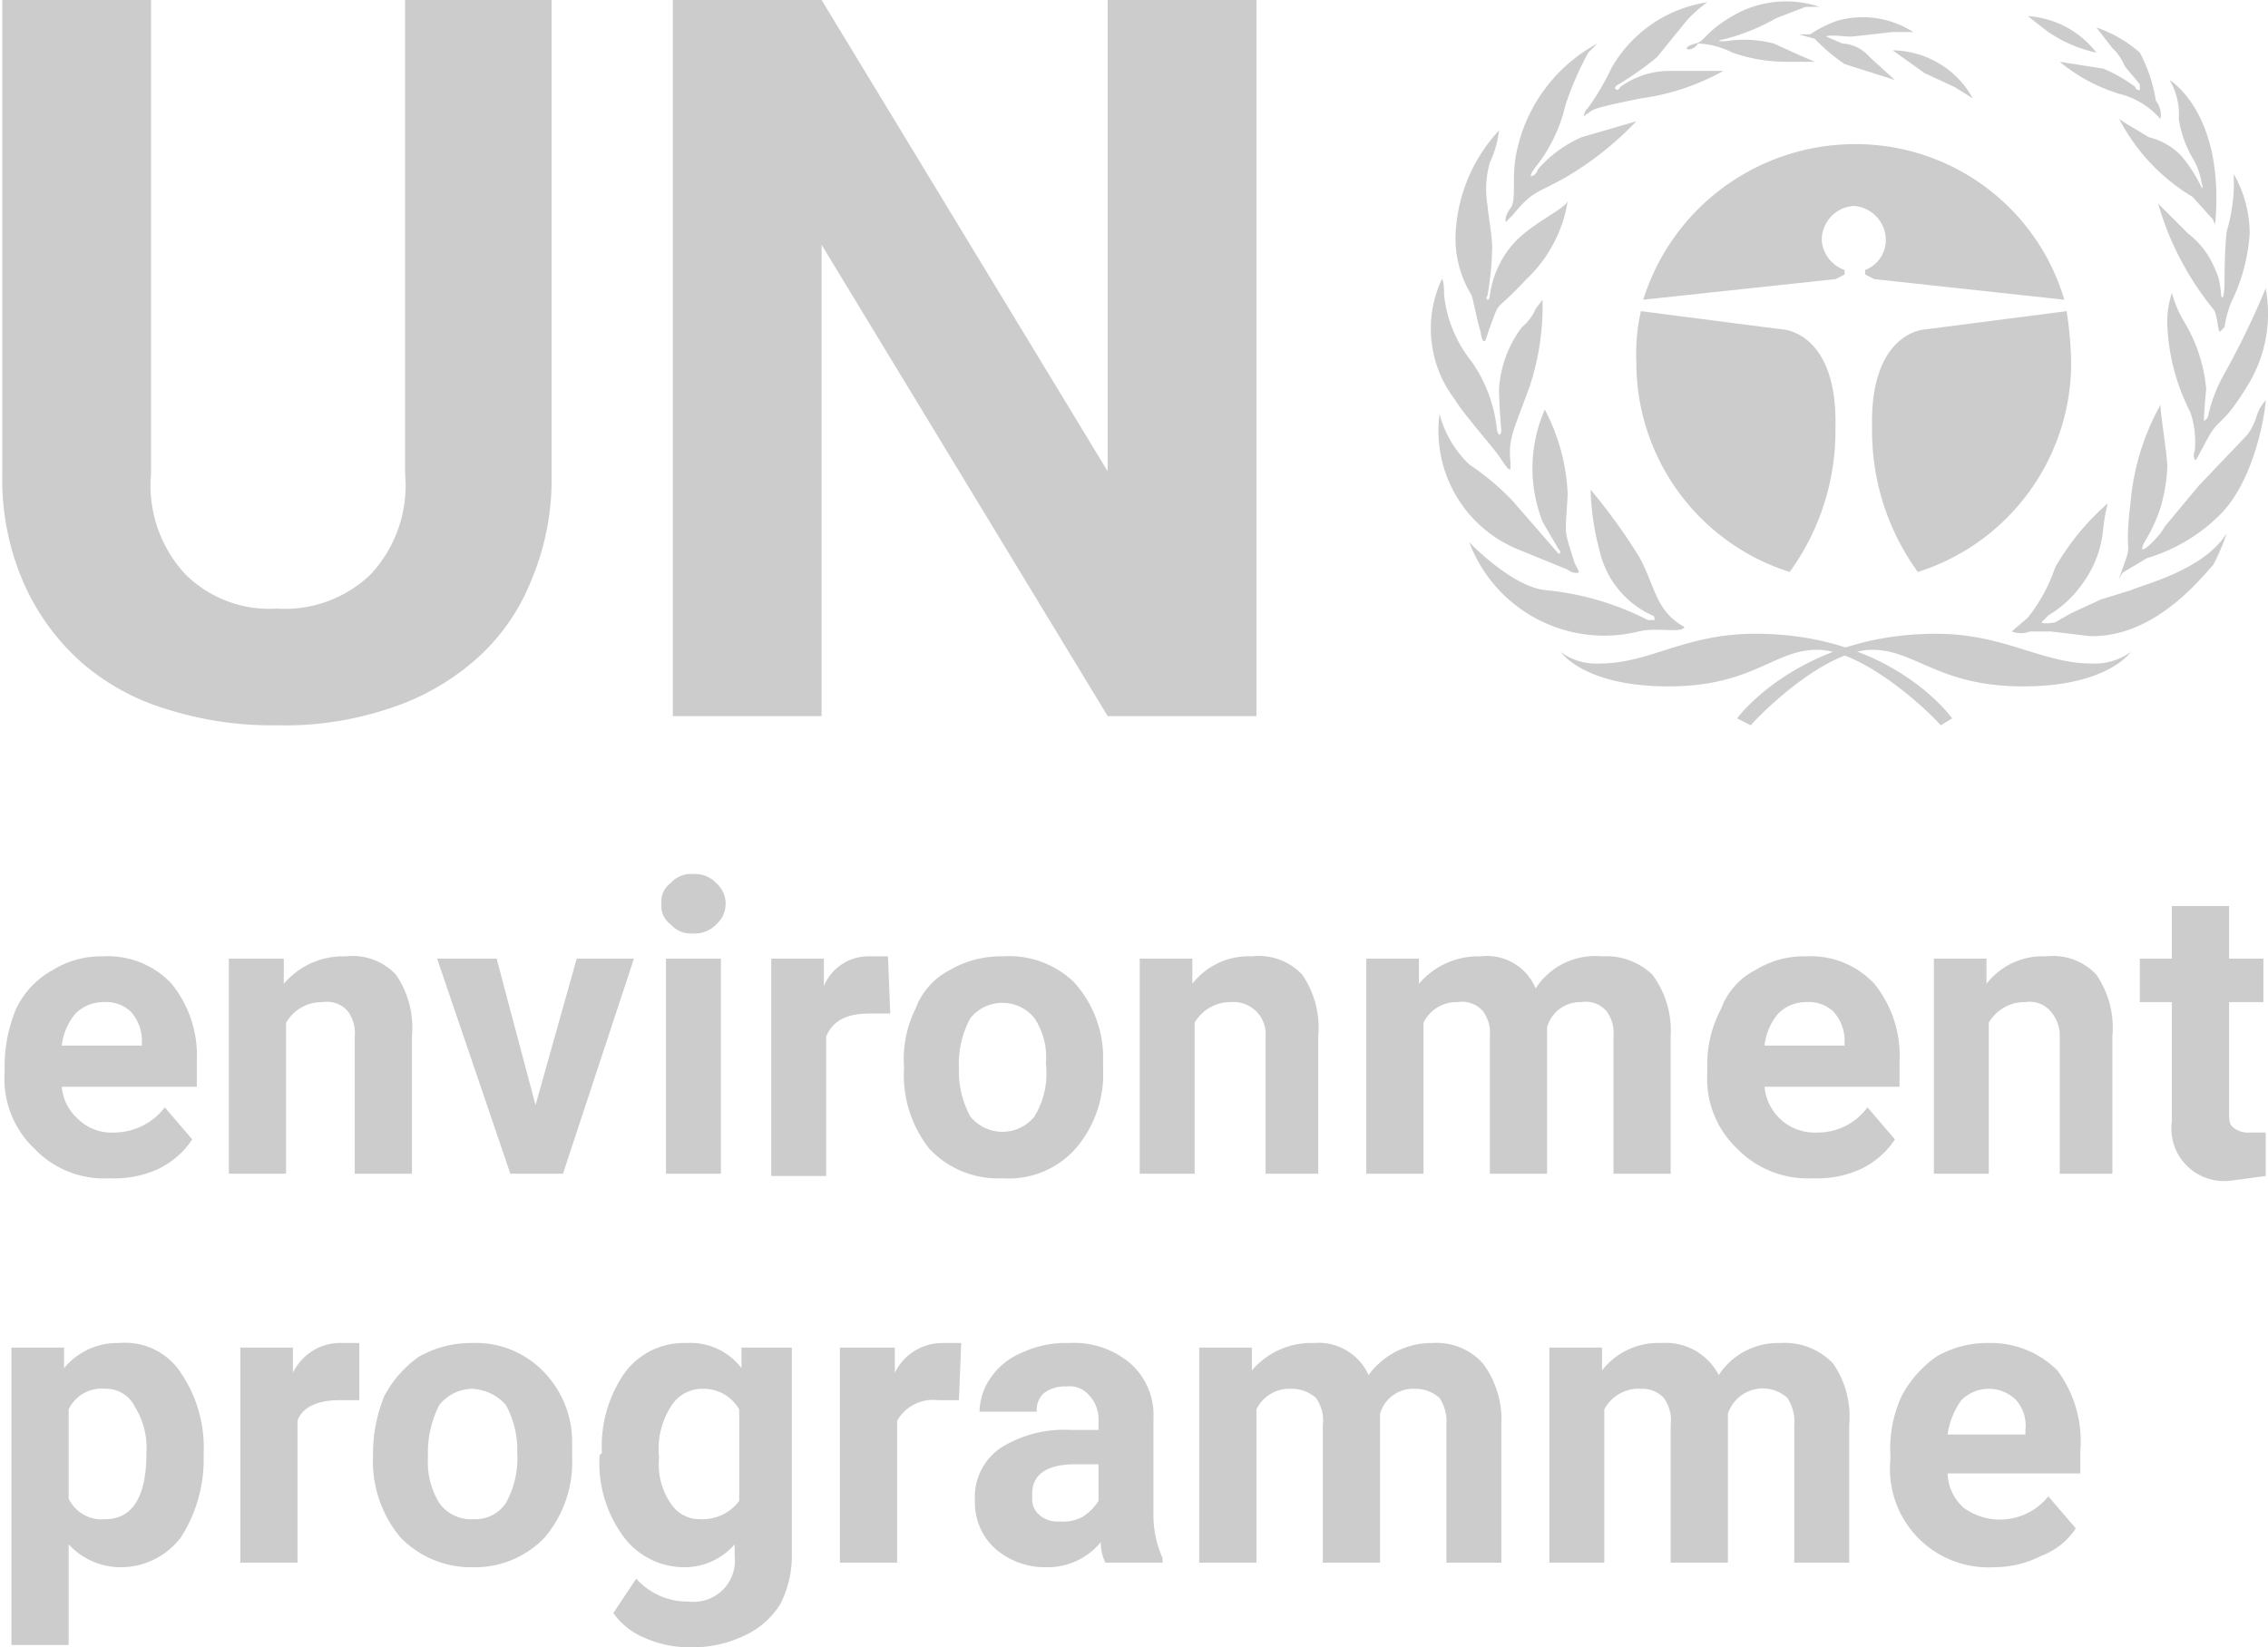 <svg xmlns="http://www.w3.org/2000/svg" viewBox="0 0 99.1 72"><defs><style>.svg-unep1{fill:#ccc;}</style></defs><g id="icon"><path class="svg-unep1" d="M78.2,25a9.6,9.6,0,0,1-6.7-9.2,8.2,8.2,0,0,1,.2-2.2l6.2.8s2.4.1,2.3,4.3A10.5,10.5,0,0,1,78.2,25Z"/><path class="svg-unep1" d="M83.8,25a9.6,9.6,0,0,0,6.7-9.2,16.4,16.4,0,0,0-.2-2.2l-6.2.8s-2.4.1-2.3,4.3A10.5,10.5,0,0,0,83.8,25Z"/><path class="svg-unep1" d="M81,9a1.5,1.5,0,0,1,1.4,1.5,1.4,1.4,0,0,1-.9,1.3V12l.4.2,8.3.9A9.5,9.5,0,0,0,81,6.3h0a9.7,9.7,0,0,0-9.2,6.8l8.4-.9.4-.2v-.2a1.5,1.5,0,0,1-1-1.3A1.5,1.5,0,0,1,81,9Z"/><path class="svg-unep1" d="M84.8,31.7l.5-.3s-2.6-3.7-8.6-3.7c-3.1,0-4.6,1.3-6.8,1.3a2.6,2.6,0,0,1-1.7-.5s1,1.5,4.7,1.5,4.6-1.6,6.5-1.6S84,30.8,84.8,31.7Z"/><path class="svg-unep1" d="M76.5,31.7l-.6-.3s2.7-3.7,8.7-3.7c3,0,4.6,1.3,6.8,1.3a2.7,2.7,0,0,0,1.7-.5s-1,1.5-4.7,1.5-4.7-1.6-6.6-1.6S77.3,30.8,76.5,31.7Z"/><path class="svg-unep1" d="M73.6,27.4c-.1.3-1.2,0-2,.2a6.3,6.3,0,0,1-7.4-3.9s1.9,2,3.4,2.1A12.3,12.3,0,0,1,72,27.1h.3s0-.2-.1-.2a4.1,4.1,0,0,1-2.3-2.8,11.6,11.6,0,0,1-.4-2.7,25.1,25.1,0,0,1,2.1,2.9C72.3,25.5,72.3,26.7,73.6,27.4Z"/><path class="svg-unep1" d="M69,25c-.1.1-.4,0-.5-.1L66.3,24a5.6,5.6,0,0,1-3.4-5.9,4.7,4.7,0,0,0,1.3,2.2,11.2,11.2,0,0,1,1.9,1.6l2,2.3c.1,0,.1-.1,0-.2l-.7-1.2a6.4,6.4,0,0,1,.1-4.9,8.7,8.7,0,0,1,1,3.7c-.1,1.9-.2,1.4.3,3Z"/><path class="svg-unep1" d="M66,20.5c-.1.1-.3-.3-.6-.7s-1.6-1.9-1.8-2.3a5.1,5.1,0,0,1-.6-5.3s.1,0,.1.7a5.6,5.6,0,0,0,1.2,2.9,6.3,6.3,0,0,1,1.1,2.9.5.5,0,0,0,.1.3c.1,0,.1-.2.1-.2s-.1-1.1-.1-1.8a5,5,0,0,1,1-2.7,2.1,2.1,0,0,0,.6-.8l.3-.4a11.1,11.1,0,0,1-.6,3.9c-.7,1.9-.9,2.2-.8,3.2Z"/><path class="svg-unep1" d="M64.8,14.9a1,1,0,0,1-.1-.4c-.1-.2-.3-1.3-.4-1.6a4.7,4.7,0,0,1-.7-2.6,7.1,7.1,0,0,1,1.9-4.6,4.5,4.5,0,0,1-.4,1.4A4.3,4.3,0,0,0,65,9c0,.2.2,1.3.2,1.8a13.6,13.6,0,0,1-.2,2.1s-.1.2,0,.2.1-.2.1-.2a4.3,4.3,0,0,1,.9-2.1c.8-1,2.3-1.6,2.5-2a6,6,0,0,1-1.8,3.4c-1.5,1.6-1.1.8-1.6,2.1l-.2.6Z"/><path class="svg-unep1" d="M65.8,9.7s-.1-.2.2-.6,0-1.4.3-2.6a7,7,0,0,1,3.5-4.6l-.4.4a13.8,13.8,0,0,0-1,2.3,6.8,6.8,0,0,1-1.3,2.7c-.3.4-.2.4-.2.4s.2,0,.3-.3A5.4,5.4,0,0,1,69.1,6l2.4-.7a14.1,14.1,0,0,1-3,2.4c-1.4.8-1.5.6-2.4,1.7Z"/><path class="svg-unep1" d="M69.2,5.1a.6.6,0,0,1,.2-.4,10.9,10.9,0,0,0,1-1.7A5.8,5.8,0,0,1,74.6.1a5.7,5.7,0,0,0-.9.8L72.4,2.5a13.6,13.6,0,0,1-1.7,1.2s-.2.1-.1.2.2-.1.2-.1a3.7,3.7,0,0,1,2-.7h2.5a10.2,10.2,0,0,1-3.6,1.2c-2.5.5-2,.5-2.4.7Z"/><path class="svg-unep1" d="M73.7,2.1s0-.1.4-.2.4-.5,1.6-1.2A4.6,4.6,0,0,1,79.5.3h-.6L77.6.8a9.1,9.1,0,0,1-2.2.9c-.5.1-.2.1-.2.1h.2a5.2,5.2,0,0,1,2.1.1l1.1.5.7.3H78.1a7.1,7.1,0,0,1-2.4-.4,3.7,3.7,0,0,0-1.5-.4C74,2.2,73.7,2.2,73.7,2.1Z"/><path class="svg-unep1" d="M78.6,1.5h.5A5.2,5.2,0,0,1,80.3.9a4.1,4.1,0,0,1,3.3.5h-.9l-1.8.2c-.3,0-1-.1-1.1,0l.7.3a1.7,1.7,0,0,1,1.2.6l1.1,1-2.2-.7a8.1,8.1,0,0,1-1.3-1.1Z"/><path class="svg-unep1" d="M82.7,2.2a4.1,4.1,0,0,1,1.9.5,4,4,0,0,1,1.6,1.6l-.8-.5-1.3-.6Z"/><path class="svg-unep1" d="M87.9,27.6l.7-.6a7.2,7.2,0,0,0,1.2-2.2A10.9,10.9,0,0,1,92.1,22a7.5,7.5,0,0,0-.2,1.1,4.7,4.7,0,0,1-.9,2.4,4.9,4.9,0,0,1-1.5,1.4l-.3.3c.1.1.6,0,.6,0l.7-.4,1.3-.6,1.3-.4c.7-.3,3.2-.9,4.2-2.5a9,9,0,0,1-.6,1.4c-.4.4-2.5,3.2-5.4,3.1l-1.7-.2h-.9A1.1,1.1,0,0,1,87.9,27.6Z"/><path class="svg-unep1" d="M94.4,17.7a10.6,10.6,0,0,0-1.3,4.2c-.3,2.5.1,1.7-.3,2.8s-.1.3,0,.3l1-.6A7.6,7.6,0,0,0,97,22.5c1.6-1.6,2-4.7,2-5a1.7,1.7,0,0,0-.4.7,2.7,2.7,0,0,1-.4.8l-2.1,2.2L94.6,23c-.2.4-.9,1.1-1,1a.8.8,0,0,1,.1-.3,7.1,7.1,0,0,0,.7-1.5,7.4,7.4,0,0,0,.3-1.8C94.7,19.9,94.4,18.1,94.4,17.7Z"/><path class="svg-unep1" d="M95.9,20.1a.5.5,0,0,1,0-.4,4,4,0,0,0-.2-1.7,9.1,9.1,0,0,1-1-3.8,4.2,4.2,0,0,1,.2-1.4,5.1,5.1,0,0,0,.5,1.2,6.9,6.9,0,0,1,1,3c-.1,1-.1,1.4-.1,1.4s.2-.1.2-.3a6.7,6.7,0,0,1,.6-1.6A35.7,35.7,0,0,0,99,12.6a6,6,0,0,1-.7,4.1c-1.2,2-1.3,1.5-1.8,2.4S96,20.1,95.9,20.1Z"/><path class="svg-unep1" d="M97,14.5c-.1,0-.1-.8-.3-1a13,13,0,0,1-2.4-4.6l1.3,1.3a3.7,3.7,0,0,1,1.2,1.6c.3.6.2,1.2.3,1.2s.1-.7.1-.7,0-1.5.1-2.2a7.4,7.4,0,0,0,.3-2.5,5.3,5.3,0,0,1,.7,2.6,8,8,0,0,1-.8,3,4.5,4.5,0,0,0-.3,1.1Z"/><path class="svg-unep1" d="M94.8,3.5s2.4,1.4,2,6.2c0,0,0,.2-.1-.1l-.9-1a8.5,8.5,0,0,1-3.2-3.4l.3.2,1,.6a2.9,2.9,0,0,1,1.4.8,6.3,6.3,0,0,1,.9,1.4s.1.1,0-.2a3,3,0,0,0-.4-1.1,4.9,4.9,0,0,1-.6-1.7A2.9,2.9,0,0,0,94.8,3.5Z"/><path class="svg-unep1" d="M94.4,5.2a1,1,0,0,0-.2-.8,6.7,6.7,0,0,0-.7-2.1,5.7,5.7,0,0,0-1.9-1.1l.7.9a2.3,2.3,0,0,1,.5.7c0,.1.5.6.7.9v.2c0,.1-.2,0-.2-.1A6.3,6.3,0,0,0,91.9,3L90,2.7a7.5,7.5,0,0,0,2.6,1.4A3.5,3.5,0,0,1,94.4,5.2Z"/><path class="svg-unep1" d="M91.6,2.3A4.1,4.1,0,0,0,88.2.7h.4l.9.7A6,6,0,0,0,91.6,2.3Z"/><path class="svg-unep1" d="M24.1,0V20.7a11.3,11.3,0,0,1-.9,4.7,9,9,0,0,1-2.5,3.5A10.7,10.7,0,0,1,16.9,31a14.3,14.3,0,0,1-4.8.7A15.1,15.1,0,0,1,7.3,31a10.1,10.1,0,0,1-3.8-2.1A10.1,10.1,0,0,1,1,25.4a11.3,11.3,0,0,1-.9-4.7V0H6.6V20.7a5.7,5.7,0,0,0,1.5,4.4,5.2,5.2,0,0,0,4,1.5,5.4,5.4,0,0,0,4.1-1.5,5.7,5.7,0,0,0,1.5-4.4V0Z"/><polygon class="svg-unep1" points="54.9 31.3 48.4 31.3 35.9 10.7 35.9 31.3 29.4 31.3 29.4 0 35.9 0 48.4 20.6 48.4 0 54.9 0 54.9 31.3"/><path class="svg-unep1" d="M4.8,51.5a4.2,4.2,0,0,1-3.3-1.3A4.2,4.2,0,0,1,.2,46.9v-.3a6.6,6.6,0,0,1,.5-2.5,3.8,3.8,0,0,1,1.6-1.7,4,4,0,0,1,2.2-.6,3.8,3.8,0,0,1,3,1.2,5,5,0,0,1,1.1,3.4v1.1H2.7a2.1,2.1,0,0,0,.7,1.4,2.1,2.1,0,0,0,1.6.6,2.8,2.8,0,0,0,2.2-1.1l1.2,1.4a3.7,3.7,0,0,1-1.5,1.3A4.6,4.6,0,0,1,4.8,51.5Zm-.3-7.7a1.7,1.7,0,0,0-1.2.5,2.6,2.6,0,0,0-.6,1.4H6.2v-.2a1.9,1.9,0,0,0-.5-1.3A1.6,1.6,0,0,0,4.5,43.8Z"/><path class="svg-unep1" d="M12.4,41.9V43a3.4,3.4,0,0,1,2.7-1.2,2.6,2.6,0,0,1,2.2.8,4.1,4.1,0,0,1,.7,2.7v6H15.5v-6a1.6,1.6,0,0,0-.3-1.1,1.2,1.2,0,0,0-1.1-.4,1.8,1.8,0,0,0-1.6.9v6.6H10V41.9Z"/><polygon class="svg-unep1" points="23.4 48.3 25.2 41.9 27.7 41.9 24.6 51.3 22.3 51.3 19.1 41.9 21.7 41.9 23.4 48.3"/><path class="svg-unep1" d="M28.9,39.5a1,1,0,0,1,.4-.9,1.2,1.2,0,0,1,1-.4,1.3,1.3,0,0,1,1,.4,1.2,1.2,0,0,1,0,1.8,1.3,1.3,0,0,1-1,.4,1.2,1.2,0,0,1-1-.4A1,1,0,0,1,28.9,39.5Zm2.6,11.8H29.1V41.9h2.4Z"/><path class="svg-unep1" d="M38.9,44.3H38c-1,0-1.6.3-1.9,1v6.1H33.7V41.9H36v1.2a2.1,2.1,0,0,1,2-1.3h.8Z"/><path class="svg-unep1" d="M39.5,46.6a4.9,4.9,0,0,1,.5-2.5,3.1,3.1,0,0,1,1.5-1.7,4.4,4.4,0,0,1,2.3-.6,4.1,4.1,0,0,1,3.1,1.1,4.9,4.9,0,0,1,1.3,3.2v.6A5,5,0,0,1,47,50.2a3.9,3.9,0,0,1-3.2,1.3,4.1,4.1,0,0,1-3.2-1.3,5.2,5.2,0,0,1-1.1-3.5Zm2.4.1a4.1,4.1,0,0,0,.5,2.1,1.8,1.8,0,0,0,2.8,0,3.6,3.6,0,0,0,.5-2.3,3.1,3.1,0,0,0-.5-2,1.8,1.8,0,0,0-2.8,0A4.2,4.2,0,0,0,41.9,46.7Z"/><path class="svg-unep1" d="M52.1,41.9V43a3.1,3.1,0,0,1,2.6-1.2,2.6,2.6,0,0,1,2.2.8,4.1,4.1,0,0,1,.7,2.7v6H55.3v-6a1.4,1.4,0,0,0-1.5-1.5,1.8,1.8,0,0,0-1.6.9v6.6H49.8V41.9Z"/><path class="svg-unep1" d="M62,41.9V43a3.4,3.4,0,0,1,2.7-1.2,2.3,2.3,0,0,1,2.4,1.4A3.1,3.1,0,0,1,70,41.8a2.9,2.9,0,0,1,2.2.8,4.1,4.1,0,0,1,.8,2.7v6H70.5v-6a1.6,1.6,0,0,0-.3-1.1,1.2,1.2,0,0,0-1.1-.4,1.5,1.5,0,0,0-1.5,1.1v6.4H65.1v-6a1.6,1.6,0,0,0-.3-1.1,1.2,1.2,0,0,0-1.1-.4,1.6,1.6,0,0,0-1.5.9v6.6H59.7V41.9Z"/><path class="svg-unep1" d="M79.2,51.5a4.3,4.3,0,0,1-3.3-1.3,4.2,4.2,0,0,1-1.3-3.3v-.3a5.1,5.1,0,0,1,.6-2.5,3.1,3.1,0,0,1,1.5-1.7,4,4,0,0,1,2.2-.6,3.8,3.8,0,0,1,3,1.2A5,5,0,0,1,83,46.4v1.1H77.1a2.2,2.2,0,0,0,2.3,2,2.7,2.7,0,0,0,2.2-1.1l1.2,1.4a3.7,3.7,0,0,1-1.5,1.3A4.6,4.6,0,0,1,79.2,51.5Zm-.3-7.7a1.7,1.7,0,0,0-1.2.5,2.6,2.6,0,0,0-.6,1.4h3.5v-.2a1.9,1.9,0,0,0-.5-1.3A1.6,1.6,0,0,0,78.9,43.8Z"/><path class="svg-unep1" d="M86.8,41.9V43a3.1,3.1,0,0,1,2.6-1.2,2.6,2.6,0,0,1,2.2.8,4.1,4.1,0,0,1,.7,2.7v6H90v-6a1.6,1.6,0,0,0-.4-1.1,1.2,1.2,0,0,0-1.1-.4,1.8,1.8,0,0,0-1.6.9v6.6H84.5V41.9Z"/><path class="svg-unep1" d="M97.4,39.6v2.3h1.5v1.9H97.4v4.7c0,.3,0,.6.1.7a1,1,0,0,0,.8.3H99v1.9l-1.5.2a2.3,2.3,0,0,1-2.6-2.6V43.8H93.5V41.9h1.4V39.6Z"/><path class="svg-unep1" d="M8.9,63.7a6.3,6.3,0,0,1-1,3.5,3.3,3.3,0,0,1-2.6,1.3,3.1,3.1,0,0,1-2.3-1v4.4H.5v-13H2.8v.9a3,3,0,0,1,2.4-1.1A2.9,2.9,0,0,1,7.9,60a5.8,5.8,0,0,1,1,3.5v.2Zm-2.5-.2a3.4,3.4,0,0,0-.5-2,1.4,1.4,0,0,0-1.3-.8,1.6,1.6,0,0,0-1.6.9v3.9a1.6,1.6,0,0,0,1.6.9C5.8,66.4,6.4,65.4,6.4,63.5Z"/><path class="svg-unep1" d="M15.7,61.2h-.9c-.9,0-1.6.3-1.8.9v6.2H10.5V58.9h2.3V60A2.3,2.3,0,0,1,15,58.7h.7Z"/><path class="svg-unep1" d="M16.3,63.5a6.6,6.6,0,0,1,.5-2.5,5,5,0,0,1,1.5-1.7,4.6,4.6,0,0,1,2.3-.6,4.1,4.1,0,0,1,3.1,1.2A4.4,4.4,0,0,1,25,63v.7a5.1,5.1,0,0,1-1.2,3.5,4.2,4.2,0,0,1-3.1,1.3,4.3,4.3,0,0,1-3.2-1.3,5.2,5.2,0,0,1-1.2-3.6Zm2.4.2a3.4,3.4,0,0,0,.5,2,1.7,1.7,0,0,0,1.5.7,1.6,1.6,0,0,0,1.4-.7,4,4,0,0,0,.5-2.2,4.1,4.1,0,0,0-.5-2.1,2.1,2.1,0,0,0-1.5-.7,1.9,1.9,0,0,0-1.4.7A4.6,4.6,0,0,0,18.7,63.7Z"/><path class="svg-unep1" d="M26.3,63.5a5.6,5.6,0,0,1,1-3.5A3.2,3.2,0,0,1,30,58.7a2.8,2.8,0,0,1,2.4,1.1v-.9h2.2V68a4.6,4.6,0,0,1-.5,2.1,3.6,3.6,0,0,1-1.6,1.4,5.2,5.2,0,0,1-2.3.5,4.8,4.8,0,0,1-2-.4,3.1,3.1,0,0,1-1.4-1.1l1-1.5a3,3,0,0,0,2.3,1,1.8,1.8,0,0,0,2-2v-.5a2.9,2.9,0,0,1-2.2,1,3.3,3.3,0,0,1-2.7-1.4,5.4,5.4,0,0,1-1-3.5Zm2.5.2a3,3,0,0,0,.5,2,1.5,1.5,0,0,0,1.3.7,2,2,0,0,0,1.7-.8v-4a1.8,1.8,0,0,0-1.6-.9,1.6,1.6,0,0,0-1.4.8A3.4,3.4,0,0,0,28.8,63.7Z"/><path class="svg-unep1" d="M41.9,61.2H41a1.8,1.8,0,0,0-1.8.9v6.2H36.7V58.9h2.4V60a2.3,2.3,0,0,1,2.1-1.3H42Z"/><path class="svg-unep1" d="M48.3,68.3a2,2,0,0,1-.2-.9,3,3,0,0,1-2.4,1.1,3.3,3.3,0,0,1-2.2-.8,2.7,2.7,0,0,1-.9-2.1,2.6,2.6,0,0,1,1.1-2.3,5.2,5.2,0,0,1,3.1-.8H48V62a1.5,1.5,0,0,0-.4-1,1.1,1.1,0,0,0-1-.4,1.5,1.5,0,0,0-1,.3,1,1,0,0,0-.3.8H42.8a2.7,2.7,0,0,1,.5-1.5,3.1,3.1,0,0,1,1.4-1.1,4.5,4.5,0,0,1,2-.4,3.8,3.8,0,0,1,2.7.9,3,3,0,0,1,1,2.4v4.1a4.6,4.6,0,0,0,.4,2v.2Zm-2-1.8a1.8,1.8,0,0,0,1-.2,2.3,2.3,0,0,0,.7-.7V64H47c-1.2,0-1.9.4-1.9,1.3v.2a.9.9,0,0,0,.3.7A1.2,1.2,0,0,0,46.3,66.5Z"/><path class="svg-unep1" d="M54.7,58.9v1a3.4,3.4,0,0,1,2.7-1.2,2.4,2.4,0,0,1,2.4,1.4,3.4,3.4,0,0,1,2.8-1.4,2.7,2.7,0,0,1,2.2.9,4.1,4.1,0,0,1,.8,2.7v6H63.2v-6a1.9,1.9,0,0,0-.3-1.2,1.6,1.6,0,0,0-1.1-.4,1.5,1.5,0,0,0-1.5,1.1v6.5H57.8v-6a1.7,1.7,0,0,0-.3-1.2,1.6,1.6,0,0,0-1.1-.4,1.6,1.6,0,0,0-1.5.9v6.7H52.4V58.9Z"/><path class="svg-unep1" d="M70,58.9v1a3.1,3.1,0,0,1,2.6-1.2,2.6,2.6,0,0,1,2.5,1.4,3.1,3.1,0,0,1,2.7-1.4,2.9,2.9,0,0,1,2.3.9,4.1,4.1,0,0,1,.7,2.7v6H78.4v-6a1.9,1.9,0,0,0-.3-1.2,1.6,1.6,0,0,0-2.6.7v6.5H73v-6a1.7,1.7,0,0,0-.3-1.2,1.3,1.3,0,0,0-1-.4,1.7,1.7,0,0,0-1.6.9v6.7H67.7V58.9Z"/><path class="svg-unep1" d="M87.1,68.5a4.3,4.3,0,0,1-4.5-4.7v-.2a5.5,5.5,0,0,1,.5-2.6,5,5,0,0,1,1.5-1.7,4.4,4.4,0,0,1,2.3-.6,4.1,4.1,0,0,1,3,1.2,5.2,5.2,0,0,1,1,3.5v1H85.1a2.1,2.1,0,0,0,.7,1.5,2.7,2.7,0,0,0,3.7-.5l1.2,1.4A3.1,3.1,0,0,1,89.2,68,4.6,4.6,0,0,1,87.1,68.5Zm-.2-7.8a1.7,1.7,0,0,0-1.2.5,3.4,3.4,0,0,0-.6,1.5h3.4v-.2a1.7,1.7,0,0,0-.4-1.3A1.7,1.7,0,0,0,86.9,60.7Z"/></g></svg>